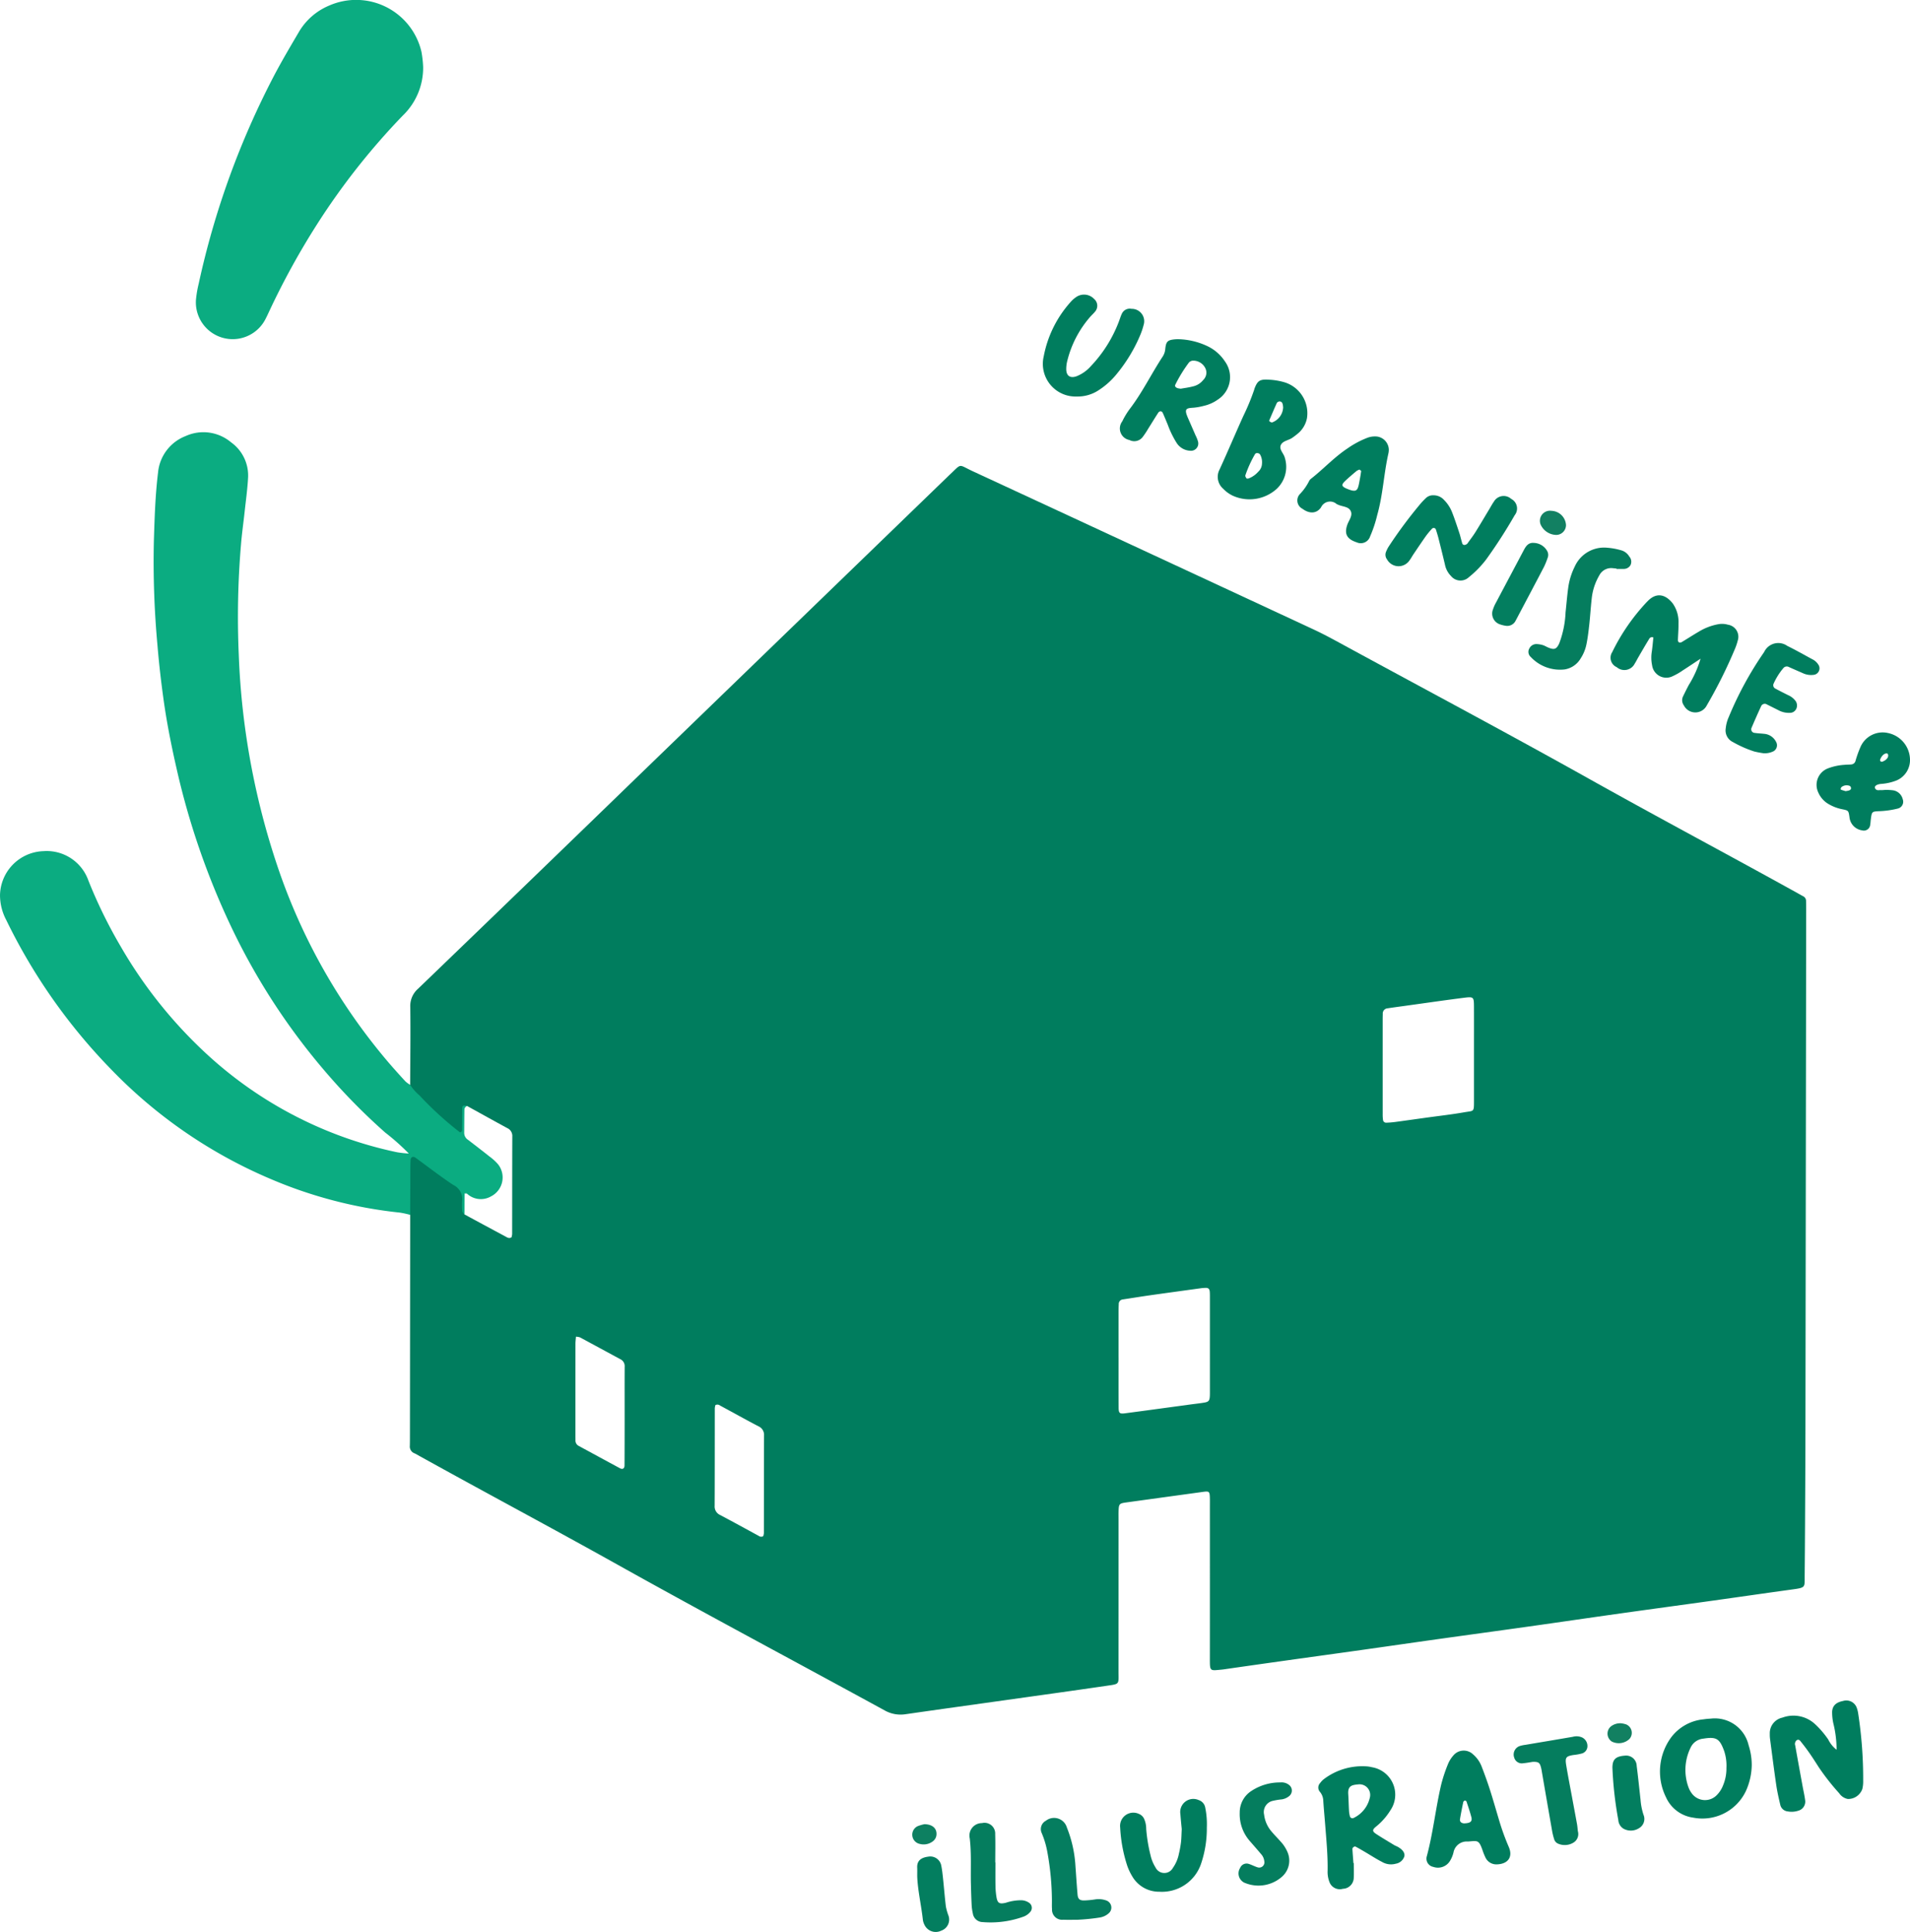 <svg xmlns="http://www.w3.org/2000/svg" width="200" height="202.297" viewBox="0 0 200 202.297"><defs><style>.\36 a1e694a-be94-4b4e-a879-4cc9c852dbd3{fill:#007d5e;}.\38 3d1c761-94d7-4919-b2c5-7afb9d51c575{fill:#0bac81;}.\34 bc1315c-8a41-4bf5-9380-261ef4f5cbe5{fill:#057d5e;}.\32 141be05-d95f-4e60-ae28-6959a3fd48eb{fill:#057d5f;}.\34 4607f80-debf-41b4-a314-27b95114fab7{fill:#037e5f;}.\38 310cbc3-9fbf-4372-b1a0-e6fd9d1446c3{fill:#128062;}.c57b8bc8-7082-4c8d-9295-0778488af342{fill:#0d8061;}.\30 9cd8b5c-7343-4f18-ba09-dc095e2aad13{fill:#128061;}.a75fdc0b-bfab-4957-9092-df4c76c82283{fill:#fff;}</style></defs><title>Logo-metis-new</title><g id="1b8c89ab-d036-49a1-a93b-4c56fbd15ef7" data-name="Calque 2"><path class="6a1e694a-be94-4b4e-a879-4cc9c852dbd3" d="M42.947,113.602c.011-2.715.051-5.431.013-8.145a2.398,2.398,0,0,1,.826-1.925q11.38-10.958,22.722-21.954,16.411-15.876,32.82-31.753c.03-.029.059-.058.089-.086,1.361-1.258.843-1.132,2.484-.371q17.849,8.27,35.685,16.567c1.191.554,2.341,1.199,3.497,1.827,8.491,4.614,17.021,9.156,25.453,13.876,7.212,4.037,14.511,7.912,21.738,11.92.18.1.357.203.539.299a.54.54,0,0,1,.303.496c.008.288.012.576.012.864q-.036,26.536-.074,53.072-.004,3.147-.019,6.294c-.017,3.455-.029,6.911-.063,10.366-.013,1.296.154,1.302-1.327,1.504-2.769.379-5.535.783-8.303,1.169-3.216.449-6.434.883-9.65,1.335s-6.428.924-9.644,1.377c-3.175.447-6.352.878-9.527,1.323-2.646.371-5.29.755-7.936,1.128-2.605.367-5.212.723-7.817,1.089q-3.114.437-6.226.884c-.203.029-.406.064-.611.083-1.232.115-1.244.203-1.243-1.091q.005-7.961.001-15.922c0-.329.007-.658-.003-.987-.02-.657-.073-.7-.716-.612q-4.031.554-8.063,1.11c-.687.095-.752.162-.777.849-.012.329-.004.658-.004.987q0,7.899-.003,15.799c-.002,1.474.182,1.352-1.366,1.579-3.416.501-6.837.973-10.255,1.454-3.541.499-7.083.987-10.623,1.498a3.396,3.396,0,0,1-2.239-.386c-9.308-5.091-18.677-10.071-27.938-15.246-6.891-3.851-13.858-7.56-20.76-11.389-.18-.1-.355-.21-.542-.293a.75.75,0,0,1-.486-.775c.013-.452.011-.905.012-1.357q.012-11.416.024-22.833a1.871,1.871,0,0,1-.406-1.26c-.003-1.353-.086-2.71.042-4.058.099-1.053.604-1.303,1.493-.719,1.336.877,2.631,1.818,3.897,2.796a1.876,1.876,0,0,1,.779,1.595,1.798,1.798,0,0,0,.318,1.16,17.474,17.474,0,0,0,3.137,1.896c.667.406.965.163.964-.595a48.128,48.128,0,0,1,.042-5.642c.319-2.702-.4-4.611-3.15-5.465-.342-.106-.618-.4-.99-.451-.648.411-.197,1.053-.329,1.569-.135.528-.295,1.091-.937.65a22.242,22.242,0,0,1-4.856-4.635A.422.422,0,0,1,42.947,113.602Z"/><path class="83d1c761-94d7-4919-b2c5-7afb9d51c575" d="M42.947,113.602a4.947,4.947,0,0,0,.969,1.1,35.236,35.236,0,0,0,4.251,3.88c.277-.061.209-.295.213-.48.013-.695.009-1.39.025-2.085.005-.238.151-.287.503-.198.001.29.191.561.142.843-.317,1.81.642,2.91,2.032,3.82a4.545,4.545,0,0,1,1.54,1.561,2.59,2.59,0,0,1-.538,3.244,2.487,2.487,0,0,1-3.225-.048c.156-1.546-1.224-2.003-2.084-2.742a5.899,5.899,0,0,0-3.965-1.695,23.977,23.977,0,0,0-2.483-2.207,64.789,64.789,0,0,1-6.462-6.609A68.294,68.294,0,0,1,24.187,97.008a79.307,79.307,0,0,1-5.695-16.513c-.549-2.404-1.031-4.822-1.369-7.261-.259-1.87-.477-3.746-.632-5.632a96.189,96.189,0,0,1-.379-10.96c.076-2.38.144-4.766.435-7.134a4.546,4.546,0,0,1,2.891-3.843,4.495,4.495,0,0,1,4.759.657,4.269,4.269,0,0,1,1.777,3.748c-.066,1.188-.233,2.37-.361,3.553-.124,1.143-.288,2.283-.38,3.428a90.091,90.091,0,0,0-.233,11.46,78.496,78.496,0,0,0,4.383,23.16,62.21,62.21,0,0,0,11.266,19.552c.588.687,1.194,1.358,1.806,2.024A2.933,2.933,0,0,0,42.947,113.602Z"/><path class="83d1c761-94d7-4919-b2c5-7afb9d51c575" d="M42.81,120.801a4.629,4.629,0,0,0,1.204-.225.961.961,0,0,1,.827.117,13.014,13.014,0,0,0,2.358,1.52.998.998,0,0,1,.361.329,5.34,5.34,0,0,0,1.358,1.226c.602.397.58.63-.031,1.221-.041.021-.082.042-.121.065a1.952,1.952,0,0,0,.167.428,1.612,1.612,0,0,1-.297,1.691.539.539,0,0,1-.232-.41,6.682,6.682,0,0,1-.012-.979,1.644,1.644,0,0,0-.919-1.69c-1.359-.896-2.647-1.902-3.967-2.858-.248-.18-.495-.07-.514.23-.021.326-.021.653-.023.979q-.011,2.389-.018,4.777a9.2,9.2,0,0,0-1.078-.237,46.748,46.748,0,0,1-13.543-3.525,50.626,50.626,0,0,1-16.661-11.442A59.73,59.73,0,0,1,.656,96.348a5.561,5.561,0,0,1-.655-2.6,4.706,4.706,0,0,1,4.546-4.615,4.629,4.629,0,0,1,4.711,3.084,50.734,50.734,0,0,0,3.357,6.859,47.841,47.841,0,0,0,9.05,11.325A42.159,42.159,0,0,0,41.59,120.667,11.863,11.863,0,0,0,42.81,120.801Z"/><path class="83d1c761-94d7-4919-b2c5-7afb9d51c575" d="M44.308,7.024a6.949,6.949,0,0,1-2.143,5.091A72.627,72.627,0,0,0,33.174,23.526a79.608,79.608,0,0,0-4.93,8.961c-.175.372-.342.749-.543,1.106a3.855,3.855,0,0,1-7.183-2.185,11.539,11.539,0,0,1,.288-1.698A86.702,86.702,0,0,1,28.723,7.874c.804-1.526,1.685-3.013,2.559-4.501A6.638,6.638,0,0,1,34.477.579a7.021,7.021,0,0,1,9.656,4.856A11.546,11.546,0,0,1,44.308,7.024Z"/><path class="6a1e694a-be94-4b4e-a879-4cc9c852dbd3" d="M178.066,68.981c-.616.406-1.227.819-1.849,1.217a6.624,6.624,0,0,1-1.067.613,1.499,1.499,0,0,1-2.155-1.142,3.922,3.922,0,0,1-.025-1.47c.067-.484.108-.972.159-1.446-.341-.101-.422.123-.517.278-.364.596-.712,1.202-1.064,1.806-.124.213-.229.438-.365.643a1.213,1.213,0,0,1-1.895.383,1.075,1.075,0,0,1-.47-1.571,21.191,21.191,0,0,1,3.632-5.26c.029-.03.059-.058.087-.087.94-.967,1.888-.68,2.616.243a3.361,3.361,0,0,1,.605,2.098c.011.575-.043,1.15-.06,1.725-.007.255.183.359.41.223.598-.361,1.185-.74,1.789-1.093a5.974,5.974,0,0,1,2.065-.779,2.171,2.171,0,0,1,.974.058,1.276,1.276,0,0,1,1.022,1.674,5.649,5.649,0,0,1-.272.818,50.438,50.438,0,0,1-2.966,5.959,1.345,1.345,0,0,1-2.397.001.916.916,0,0,1-.092-.938c.195-.407.396-.812.61-1.21A10.92,10.92,0,0,0,178.066,68.981Z"/><path class="6a1e694a-be94-4b4e-a879-4cc9c852dbd3" d="M132.848,39.762a6.852,6.852,0,0,1,1.697.285,3.385,3.385,0,0,1,2.31,3.75,2.792,2.792,0,0,1-.818,1.486,7.396,7.396,0,0,1-.676.533c-.39.3-1.012.329-1.231.763-.241.477.292.885.404,1.353a3.165,3.165,0,0,1-.865,3.278,4.25,4.25,0,0,1-4.597.694,3.446,3.446,0,0,1-.99-.722,1.648,1.648,0,0,1-.382-2.01c.858-1.865,1.653-3.759,2.5-5.629a23.293,23.293,0,0,0,1.128-2.73c.012-.039.018-.081.032-.119C131.675,39.862,131.929,39.703,132.848,39.762Z"/><path class="6a1e694a-be94-4b4e-a879-4cc9c852dbd3" d="M192.313,183.235a11.475,11.475,0,0,0-.346-2.788,5.379,5.379,0,0,1-.12-1.22c.047-.611.413-.956,1.135-1.098a1.158,1.158,0,0,1,1.425.665,3.091,3.091,0,0,1,.177.711,44.854,44.854,0,0,1,.513,6.994,3.285,3.285,0,0,1-.091.853,1.578,1.578,0,0,1-1.516,1.039,1.417,1.417,0,0,1-.902-.597,24.721,24.721,0,0,1-2.13-2.709c-.31-.484-.618-.969-.945-1.442q-.42-.607-.884-1.183c-.116-.144-.245-.375-.49-.224a.495.495,0,0,0-.157.556c.249,1.414.509,2.825.767,4.237.088.484.202.965.265,1.452a.984.984,0,0,1-.718,1.139,2.205,2.205,0,0,1-1.095.072.886.886,0,0,1-.784-.685c-.159-.679-.317-1.361-.418-2.05-.233-1.583-.432-3.171-.641-4.758a3.41,3.41,0,0,1-.039-.612,1.669,1.669,0,0,1,1.319-1.716,3.326,3.326,0,0,1,3.441.701,9.474,9.474,0,0,1,1.358,1.587A3.054,3.054,0,0,0,192.313,183.235Z"/><path class="6a1e694a-be94-4b4e-a879-4cc9c852dbd3" d="M141.758,195.106c0,.534.025,1.069-.007,1.601a1.172,1.172,0,0,1-1.138,1.089,1.153,1.153,0,0,1-1.403-.707,2.917,2.917,0,0,1-.192-1.209c.024-1.604-.132-3.198-.256-4.794-.067-.86-.151-1.719-.203-2.58a1.499,1.499,0,0,0-.368-.887.679.679,0,0,1,.049-.904,1.9,1.9,0,0,1,.429-.436,6.659,6.659,0,0,1,4.518-1.297,3.48,3.48,0,0,1,.484.085,2.911,2.911,0,0,1,1.921,4.51,6.706,6.706,0,0,1-1.548,1.741c-.364.313-.351.47.073.747.619.404,1.256.78,1.888,1.163.104.063.225.1.333.159.537.293.806.668.708,1.03a1.133,1.133,0,0,1-.894.753,1.846,1.846,0,0,1-1.429-.185c-.62-.318-1.205-.702-1.807-1.055-.317-.186-.635-.373-.96-.545-.131-.069-.352.091-.343.246.029.492.071.983.107,1.474Z"/><path class="6a1e694a-be94-4b4e-a879-4cc9c852dbd3" d="M123.318,35.52a7.528,7.528,0,0,1,3.103.724A4.487,4.487,0,0,1,128.26,37.84a2.798,2.798,0,0,1-.74,4.006,4.066,4.066,0,0,1-1.45.651,6.393,6.393,0,0,1-1.089.198c-.792.045-1.007.113-.586,1.077.262.601.526,1.201.786,1.803a3.571,3.571,0,0,1,.269.678.763.763,0,0,1-.83.948,1.77,1.77,0,0,1-1.427-.843,9.82,9.82,0,0,1-.912-1.878c-.175-.415-.34-.835-.528-1.244-.099-.216-.339-.22-.478-.005-.357.551-.697,1.113-1.048,1.668a8.501,8.501,0,0,1-.542.821,1.107,1.107,0,0,1-1.426.357,1.228,1.228,0,0,1-.744-1.951,7.979,7.979,0,0,1,.758-1.265c1.33-1.731,2.278-3.7,3.471-5.516a1.723,1.723,0,0,0,.274-.8c.079-.774.242-.926.942-1.004C123.125,35.523,123.29,35.522,123.318,35.52Z"/><path class="6a1e694a-be94-4b4e-a879-4cc9c852dbd3" d="M156.736,195.238a1.258,1.258,0,0,1-1.177-.689,6.588,6.588,0,0,1-.322-.797c-.389-1.123-.532-.976-1.535-.906a1.407,1.407,0,0,0-1.506,1.154,3.041,3.041,0,0,1-.319.797,1.477,1.477,0,0,1-1.79.705.879.879,0,0,1-.676-1.139c.656-2.458.918-4.993,1.495-7.465a16.028,16.028,0,0,1,.692-2.103,3.198,3.198,0,0,1,.57-.942,1.41,1.41,0,0,1,2.085-.131,3.18,3.18,0,0,1,.907,1.305c.31.804.604,1.616.866,2.436.35,1.095.662,2.203.993,3.304a24.745,24.745,0,0,0,.973,2.659C158.435,194.46,157.914,195.203,156.736,195.238Z"/><path class="6a1e694a-be94-4b4e-a879-4cc9c852dbd3" d="M183.429,184.815a6.81,6.81,0,0,1-.613,2.743,5.035,5.035,0,0,1-5.523,2.785,3.66,3.66,0,0,1-2.845-2.136,6.056,6.056,0,0,1,.571-6.306,4.816,4.816,0,0,1,3.36-1.852,7.045,7.045,0,0,1,.736-.071,3.628,3.628,0,0,1,3.983,2.774A6.828,6.828,0,0,1,183.429,184.815Z"/><path class="6a1e694a-be94-4b4e-a879-4cc9c852dbd3" d="M150.111,51.868a1.46,1.46,0,0,1,1.094.483,3.795,3.795,0,0,1,.863,1.337c.268.687.497,1.39.731,2.09.104.311.173.633.266.948.044.149.06.339.278.343a.484.484,0,0,0,.388-.26c.266-.365.541-.725.779-1.108.499-.801.977-1.616,1.464-2.425.148-.246.28-.504.449-.736a1.179,1.179,0,0,1,1.818-.295,1.127,1.127,0,0,1,.369,1.703,52.865,52.865,0,0,1-3.002,4.656,10.786,10.786,0,0,1-1.806,1.845,1.278,1.278,0,0,1-1.87-.133,2.332,2.332,0,0,1-.625-1.179c-.216-.918-.444-1.834-.675-2.749-.08-.318-.178-.632-.28-.943a.241.241,0,0,0-.395-.087,8.599,8.599,0,0,0-.631.754c-.451.637-.884,1.286-1.321,1.932-.138.204-.251.426-.4.621a1.379,1.379,0,0,1-2.364-.081.804.804,0,0,1-.097-.818,3.264,3.264,0,0,1,.278-.546,47.572,47.572,0,0,1,3.383-4.542c.163-.184.336-.36.514-.53A1.063,1.063,0,0,1,150.111,51.868Z"/><path class="6a1e694a-be94-4b4e-a879-4cc9c852dbd3" d="M197.428,82.718a5.997,5.997,0,0,1,.788.043,1.234,1.234,0,0,1,1.026.944.733.733,0,0,1-.518.967,9.277,9.277,0,0,1-1.948.274c-.775.037-.775.053-.88.862-.026.203-.029.411-.07.611a.662.662,0,0,1-.822.541,1.544,1.544,0,0,1-1.342-1.39c-.098-.677-.096-.689-.753-.825a4.526,4.526,0,0,1-1.379-.511,2.578,2.578,0,0,1-1.138-1.255,1.849,1.849,0,0,1,1.056-2.529,5.842,5.842,0,0,1,1.68-.356c.244-.028.493-.017.738-.043a.49.49,0,0,0,.43-.377,11.441,11.441,0,0,1,.493-1.389,2.529,2.529,0,0,1,2.911-1.521,2.885,2.885,0,0,1,2.297,2.697,2.315,2.315,0,0,1-1.397,2.264,5.431,5.431,0,0,1-1.675.371c-.456.054-.68.252-.58.453.146.295.416.173.642.193C197.069,82.751,197.151,82.736,197.428,82.718Z"/><path class="6a1e694a-be94-4b4e-a879-4cc9c852dbd3" d="M145.426,47.105a2.048,2.048,0,0,1-.03.32c-.497,2.157-.577,4.389-1.188,6.526a12.946,12.946,0,0,1-.737,2.212,1.028,1.028,0,0,1-1.401.633c-.981-.324-1.351-.83-.986-1.86.172-.486.626-.987.311-1.495-.258-.416-.877-.383-1.312-.603a1.212,1.212,0,0,1-.113-.048,1.04,1.04,0,0,0-1.64.339c-.414.611-1.15.746-1.954.147a.975.975,0,0,1-.222-1.577,5.545,5.545,0,0,0,.914-1.302.739.739,0,0,1,.232-.279c1.289-1.012,2.405-2.231,3.777-3.144a9.763,9.763,0,0,1,2.05-1.108,2.24,2.24,0,0,1,1.084-.149A1.423,1.423,0,0,1,145.426,47.105Z"/><path class="6a1e694a-be94-4b4e-a879-4cc9c852dbd3" d="M112.755,41.523a3.421,3.421,0,0,1-3.461-4.22,11.799,11.799,0,0,1,2.812-5.678,3.011,3.011,0,0,1,.549-.493,1.449,1.449,0,0,1,1.911.174.931.931,0,0,1,.099,1.327c-.152.193-.341.357-.504.542a11.014,11.014,0,0,0-2.386,4.544,3.54,3.54,0,0,0-.126.971c.016.689.432.942,1.077.713a3.929,3.929,0,0,0,1.498-1.058,13.909,13.909,0,0,0,2.935-4.669c.104-.268.182-.547.304-.805a.91.91,0,0,1,1.016-.53,1.298,1.298,0,0,1,1.269,1.699,7.254,7.254,0,0,1-.352,1.051,16.373,16.373,0,0,1-2.564,4.195,7.952,7.952,0,0,1-1.749,1.55A3.976,3.976,0,0,1,112.755,41.523Z"/><path class="6a1e694a-be94-4b4e-a879-4cc9c852dbd3" d="M123.743,191.544c-.039-.418-.101-.989-.142-1.562a1.372,1.372,0,0,1,1.913-1.478,1.005,1.005,0,0,1,.69.798,8.593,8.593,0,0,1,.165,2.084,11.472,11.472,0,0,1-.593,3.754,4.322,4.322,0,0,1-4.37,2.963,3.235,3.235,0,0,1-2.858-1.631,5.817,5.817,0,0,1-.52-1.113,15.396,15.396,0,0,1-.734-3.986,1.388,1.388,0,0,1,1.975-1.415.997.997,0,0,1,.525.494,2.566,2.566,0,0,1,.227,1.075,16.618,16.618,0,0,0,.462,2.791A4.07,4.07,0,0,0,121,195.565a1.021,1.021,0,0,0,1.817.041,3.821,3.821,0,0,0,.625-1.463,11.146,11.146,0,0,0,.222-1.211C123.711,192.524,123.713,192.112,123.743,191.544Z"/><path class="6a1e694a-be94-4b4e-a879-4cc9c852dbd3" d="M184.649,78.878a9.704,9.704,0,0,1-.964-.184,11.865,11.865,0,0,1-2.248-.995,1.345,1.345,0,0,1-.732-1.432,3.816,3.816,0,0,1,.318-1.184,36.239,36.239,0,0,1,3.705-6.802,1.632,1.632,0,0,1,2.425-.64c.884.433,1.741.921,2.607,1.391a1.535,1.535,0,0,1,.7.669.685.685,0,0,1-.469.957,2.017,2.017,0,0,1-1.202-.159c-.488-.215-.978-.426-1.464-.644a.458.458,0,0,0-.565.086,6.821,6.821,0,0,0-1.046,1.66.393.393,0,0,0,.207.519c.434.233.873.455,1.314.675a1.934,1.934,0,0,1,.771.595.82.82,0,0,1,.092.82.726.726,0,0,1-.684.44,2.298,2.298,0,0,1-1.186-.273q-.605-.305-1.211-.607a.415.415,0,0,0-.615.206c-.347.743-.675,1.494-.997,2.249a.378.378,0,0,0,.335.525c.323.052.653.059.978.097a1.528,1.528,0,0,1,1.266.857.718.718,0,0,1-.263.961A2.049,2.049,0,0,1,184.649,78.878Z"/><path class="4bc1315c-8a41-4bf5-9380-261ef4f5cbe5" d="M169.26,59.537c-.122-.012-.245-.022-.368-.035a1.396,1.396,0,0,0-1.429.759A5.983,5.983,0,0,0,166.67,62.7c-.102.896-.154,1.798-.252,2.695-.076.692-.158,1.387-.297,2.068a4.211,4.211,0,0,1-.599,1.475,2.383,2.383,0,0,1-1.667,1.162A4.188,4.188,0,0,1,160.291,68.8a.708.708,0,0,1-.145-.902.821.821,0,0,1,.814-.447,2.56,2.56,0,0,1,.6.107c.194.061.371.175.56.253.638.264.874.177,1.157-.451a10.42,10.42,0,0,0,.657-3.24c.093-.856.16-1.715.277-2.568a7.094,7.094,0,0,1,.686-2.224,3.363,3.363,0,0,1,3.398-1.969,7.072,7.072,0,0,1,1.447.264,1.426,1.426,0,0,1,.863.655.818.818,0,0,1,.119.917.808.808,0,0,1-.728.382c-.245.005-.491.001-.736.001Z"/><path class="4bc1315c-8a41-4bf5-9380-261ef4f5cbe5" d="M160.474,184.506c-.234.035-.598.109-.965.14a.826.826,0,0,1-.954-.59.942.942,0,0,1,.565-1.207,3.373,3.373,0,0,1,.6-.128c1.659-.281,3.319-.556,4.977-.843a1.456,1.456,0,0,1,.96.065.994.994,0,0,1,.561,1.007.794.794,0,0,1-.62.688,5.569,5.569,0,0,1-.844.148c-.774.125-.887.261-.753,1.068.174,1.052.379,2.1.573,3.149.186,1.009.378,2.017.56,3.026.044.242.057.489.087.734a1.047,1.047,0,0,1-.44,1.184,1.751,1.751,0,0,1-1.651.112.719.719,0,0,1-.39-.454,6.668,6.668,0,0,1-.209-.835q-.532-3.031-1.052-6.065c-.035-.202-.065-.406-.115-.604C161.231,184.58,161.102,184.483,160.474,184.506Z"/><path class="4bc1315c-8a41-4bf5-9380-261ef4f5cbe5" d="M134.076,186.658a1.255,1.255,0,0,1,.917.27.742.742,0,0,1-.017,1.172,1.58,1.58,0,0,1-.781.335,6.322,6.322,0,0,0-.848.137,1.2,1.2,0,0,0-.978,1.469,3.282,3.282,0,0,0,.791,1.772c.288.346.609.665.908,1.004a3.832,3.832,0,0,1,.743,1.123,2.246,2.246,0,0,1-.567,2.587,3.718,3.718,0,0,1-3.8.686,1.076,1.076,0,0,1-.582-1.613.727.727,0,0,1,.919-.404c.311.099.603.26.915.356a.543.543,0,0,0,.694-.611,1.305,1.305,0,0,0-.336-.775c-.396-.471-.803-.932-1.206-1.397a4.248,4.248,0,0,1-1.034-2.946A2.667,2.667,0,0,1,131.05,187.54,5.397,5.397,0,0,1,134.076,186.658Z"/><path class="2141be05-d95f-4e60-ae28-6959a3fd48eb" d="M112.822,201.039c-.492,0-.984.016-1.475-.004a1.06,1.06,0,0,1-1.188-1.118c-.024-.285-.007-.574-.01-.861a28.89,28.89,0,0,0-.484-5.136,9.191,9.191,0,0,0-.601-1.997.987.987,0,0,1,.453-1.254,1.395,1.395,0,0,1,2.196.704,12.805,12.805,0,0,1,.893,3.941c.073,1.023.139,2.046.225,3.067.042.49.219.645.716.635a9.584,9.584,0,0,0,1.101-.104,2.35,2.35,0,0,1,1.21.112.789.789,0,0,1,.272,1.307,1.838,1.838,0,0,1-.981.474A21.459,21.459,0,0,1,112.822,201.039Z"/><path class="4bc1315c-8a41-4bf5-9380-261ef4f5cbe5" d="M104.234,195.031c0,.82-.009,1.64.004,2.46a8.193,8.193,0,0,0,.093,1.101c.107.701.29.831.991.667a5.081,5.081,0,0,1,1.567-.263,1.482,1.482,0,0,1,.916.299.637.637,0,0,1,.111.876,1.658,1.658,0,0,1-.793.56,10.114,10.114,0,0,1-4.235.551,1.054,1.054,0,0,1-1.02-.904,5.241,5.241,0,0,1-.123-.85c-.038-.737-.06-1.475-.078-2.213-.04-1.597.064-3.195-.121-4.792a1.305,1.305,0,0,1,1.279-1.606,1.12,1.12,0,0,1,1.383,1.159c.032.983.007,1.968.007,2.952Z"/><path class="44607f80-debf-41b4-a314-27b95114fab7" d="M157.69,65.535a3.307,3.307,0,0,1-.596-.142,1.188,1.188,0,0,1-.756-1.589,3.877,3.877,0,0,1,.297-.675c.978-1.85,1.963-3.697,2.94-5.547.223-.423.493-.777,1.03-.729a1.659,1.659,0,0,1,1.408.855.836.836,0,0,1,.042.716,8.455,8.455,0,0,1-.366.911c-.949,1.819-1.91,3.632-2.868,5.446-.057.109-.114.218-.177.324A.973.973,0,0,1,157.69,65.535Z"/><path class="44607f80-debf-41b4-a314-27b95114fab7" d="M96.044,196.472c0-.397.01-.644-.002-.89-.036-.749.43-1.059,1.164-1.153a1.168,1.168,0,0,1,1.357.946c.088.441.137.892.184,1.34.103.979.179,1.961.297,2.938a5.732,5.732,0,0,0,.267.94,1.227,1.227,0,0,1-.752,1.588,1.303,1.303,0,0,1-1.767-.635,1.651,1.651,0,0,1-.152-.467C96.465,199.491,96.092,197.927,96.044,196.472Z"/><path class="44607f80-debf-41b4-a314-27b95114fab7" d="M170.146,183.853a1.104,1.104,0,0,1,1.236,1.081c.152,1.177.27,2.358.403,3.538a6.543,6.543,0,0,0,.305,1.558,1.115,1.115,0,0,1-.442,1.404,1.591,1.591,0,0,1-1.637.075,1.152,1.152,0,0,1-.555-.919,38.948,38.948,0,0,1-.618-5.487C168.851,184.325,169.093,183.926,170.146,183.853Z"/><path class="8310cbc3-9fbf-4372-b1a0-e6fd9d1446c3" d="M163.979,54.987a1.034,1.034,0,0,1-1.011,1.031,1.838,1.838,0,0,1-1.648-1.093,1.056,1.056,0,0,1,1.141-1.431A1.58,1.58,0,0,1,163.979,54.987Z"/><path class="c57b8bc8-7082-4c8d-9295-0778488af342" d="M96.799,191.03c.82.014,1.274.421,1.264,1.024a.939.939,0,0,1-.358.75,1.578,1.578,0,0,1-1.396.291.986.986,0,0,1-.216-1.858A4.385,4.385,0,0,1,96.799,191.03Z"/><path class="09cd8b5c-7343-4f18-ba09-dc095e2aad13" d="M169.772,180.466a2.721,2.721,0,0,1,.512.116.96.96,0,0,1,.327,1.536,1.636,1.636,0,0,1-1.823.265.988.988,0,0,1-.127-1.576A1.585,1.585,0,0,1,169.772,180.466Z"/><path class="a75fdc0b-bfab-4957-9092-df4c76c82283" d="M154.343,110.41q0,2.468.001,4.935c.001,1.14-.025.96-1.005,1.132-1.335.234-2.684.384-4.027.571-1.058.147-2.115.298-3.174.44a9.581,9.581,0,0,1-.982.082.325.325,0,0,1-.338-.294,4.258,4.258,0,0,1-.034-.615q-.003-4.997-.001-9.994c0-.164.007-.329.009-.493a.544.544,0,0,1,.512-.583c.568-.088,1.139-.164,1.708-.242,2.076-.287,4.149-.59,6.228-.855,1.085-.138,1.097-.108,1.102.981C154.348,107.12,154.343,108.765,154.343,110.41Z"/><path class="a75fdc0b-bfab-4957-9092-df4c76c82283" d="M117.127,142.117q0-2.34.001-4.68c0-.287.003-.575.019-.861a.473.473,0,0,1,.435-.5c.933-.139,1.864-.295,2.798-.427,1.787-.254,3.575-.497,5.363-.743a4.498,4.498,0,0,1,.491-.039c.303-.008.426.111.446.442.015.245.011.492.011.739q.001,4.742,0,9.483c0,.205.005.411-.004.616-.023.537-.114.657-.614.739-.485.08-.976.131-1.463.197-2.276.308-4.551.623-6.828.922-.54.071-.645-.026-.648-.592-.01-1.765-.004-3.53-.004-5.296Z"/><path class="a75fdc0b-bfab-4957-9092-df4c76c82283" d="M60.309,139.979a1.571,1.571,0,0,1,.419.071c1.409.756,2.813,1.523,4.221,2.282a.802.802,0,0,1,.462.788c-.012,1.806-.003,3.611-.004,5.417-.001,1.641-.002,3.283-.012,4.925-.002.322-.196.444-.477.294-1.446-.775-2.885-1.564-4.328-2.344a.631.631,0,0,1-.332-.609c-.002-.164-.004-.328-.004-.492q0-4.802.002-9.603C60.257,140.474,60.289,140.241,60.309,139.979Z"/><path class="a75fdc0b-bfab-4957-9092-df4c76c82283" d="M79.918,160.874a.447.447,0,0,1-.486-.045c-1.336-.724-2.666-1.459-4.009-2.169a.975.975,0,0,1-.59-.969c.015-3.41.01-6.82.015-10.23a1.503,1.503,0,0,1,.068-.322.452.452,0,0,1,.485.051c1.336.723,2.664,1.462,4.009,2.169a.968.968,0,0,1,.593.965c-.015,3.41-.01,6.82-.015,10.23A1.452,1.452,0,0,1,79.918,160.874Z"/><path class="a75fdc0b-bfab-4957-9092-df4c76c82283" d="M48.636,127.174l.015-2.185a.145.145,0,0,1,.237.001l-.002-.001a2.128,2.128,0,0,0,2.516.304,2.223,2.223,0,0,0,.757-3.359,5.319,5.319,0,0,0-.905-.826c-.738-.589-1.488-1.163-2.237-1.739a.865.865,0,0,1-.41-.715c.009-.821.009-1.642.024-2.463a.43.43,0,0,1,.277-.373c1.401.773,2.799,1.552,4.205,2.315a.894.894,0,0,1,.531.876c-.013,3.408-.01,6.816-.016,10.224a1.697,1.697,0,0,1-.069.343c-.281.162-.488-.013-.697-.125Q50.746,128.318,48.636,127.174Z"/><path class="83d1c761-94d7-4919-b2c5-7afb9d51c575" d="M48.888,124.99l-.119.003-.119-.004C48.731,124.862,48.81,124.859,48.888,124.99Z"/><path class="a75fdc0b-bfab-4957-9092-df4c76c82283" d="M132.146,48.53a1.209,1.209,0,0,1-.394.872,2.555,2.555,0,0,1-.994.695c-.073.024-.203.037-.232-.001-.068-.089-.151-.234-.121-.319a12.214,12.214,0,0,1,1.013-2.224c.097-.163.411-.123.522.034A1.626,1.626,0,0,1,132.146,48.53Z"/><path class="a75fdc0b-bfab-4957-9092-df4c76c82283" d="M134.359,42.659a1.751,1.751,0,0,1-1.14,1.573c-.052.025-.151-.028-.221-.06a.142.142,0,0,1-.066-.209c.242-.562.479-1.126.73-1.683a.357.357,0,0,1,.381-.239c.184.03.253.185.284.352C134.343,42.473,134.347,42.555,134.359,42.659Z"/><path class="a75fdc0b-bfab-4957-9092-df4c76c82283" d="M142.203,186.865a1.114,1.114,0,0,1,1.23,1.407,3.108,3.108,0,0,1-1.704,2.111.273.273,0,0,1-.381-.192,2.941,2.941,0,0,1-.093-.599c-.033-.569-.039-1.139-.078-1.708C141.119,187.034,141.531,186.922,142.203,186.865Z"/><path class="a75fdc0b-bfab-4957-9092-df4c76c82283" d="M123.649,40.705a1.912,1.912,0,0,1-.362-.061c-.151-.068-.307-.166-.215-.364a14.975,14.975,0,0,1,1.413-2.302.591.591,0,0,1,.419-.209,1.406,1.406,0,0,1,1.302.774,1.056,1.056,0,0,1-.211,1.246,1.888,1.888,0,0,1-1.017.661C124.508,40.579,124.017,40.637,123.649,40.705Z"/><path class="a75fdc0b-bfab-4957-9092-df4c76c82283" d="M153.323,190.944c-.3-.007-.488-.174-.444-.446.098-.599.219-1.195.343-1.79a.259.259,0,0,1,.169-.153.202.202,0,0,1,.17.102c.178.54.363,1.078.507,1.627.106.405-.057.587-.501.641C153.486,190.938,153.404,190.939,153.323,190.944Z"/><path class="a75fdc0b-bfab-4957-9092-df4c76c82283" d="M180.778,185.135a4.555,4.555,0,0,1-.349,1.822,2.947,2.947,0,0,1-.657,1.025,1.719,1.719,0,0,1-2.663-.236,2.375,2.375,0,0,1-.289-.539,5.292,5.292,0,0,1,.195-4.168,1.632,1.632,0,0,1,1.321-.965c1.383-.219,1.723-.023,2.2,1.279A4.856,4.856,0,0,1,180.778,185.135Z"/><path class="a75fdc0b-bfab-4957-9092-df4c76c82283" d="M196.977,79.768a.459.459,0,0,1-.093-.087.148.148,0,0,1-.018-.107c.14-.433.479-.735.749-.667a.15.15,0,0,1,.081.088c.102.286-.152.611-.602.771A.357.357,0,0,1,196.977,79.768Z"/><path class="a75fdc0b-bfab-4957-9092-df4c76c82283" d="M193.25,82.848c-.129-.039-.281-.082-.43-.132-.033-.011-.085-.052-.081-.069a.421.421,0,0,1,.079-.214.854.854,0,0,1,.786-.16.258.258,0,0,1,.216.238c.024.157-.09.218-.192.262A1.837,1.837,0,0,1,193.25,82.848Z"/><path class="a75fdc0b-bfab-4957-9092-df4c76c82283" d="M142.357,49.172c.072.068.179.126.173.168-.057.402-.127.802-.204,1.2-.161.827-.264,1.059-1.243.66-.604-.246-.668-.412-.23-.832.383-.367.792-.707,1.197-1.049A1.319,1.319,0,0,1,142.357,49.172Z"/></g></svg>